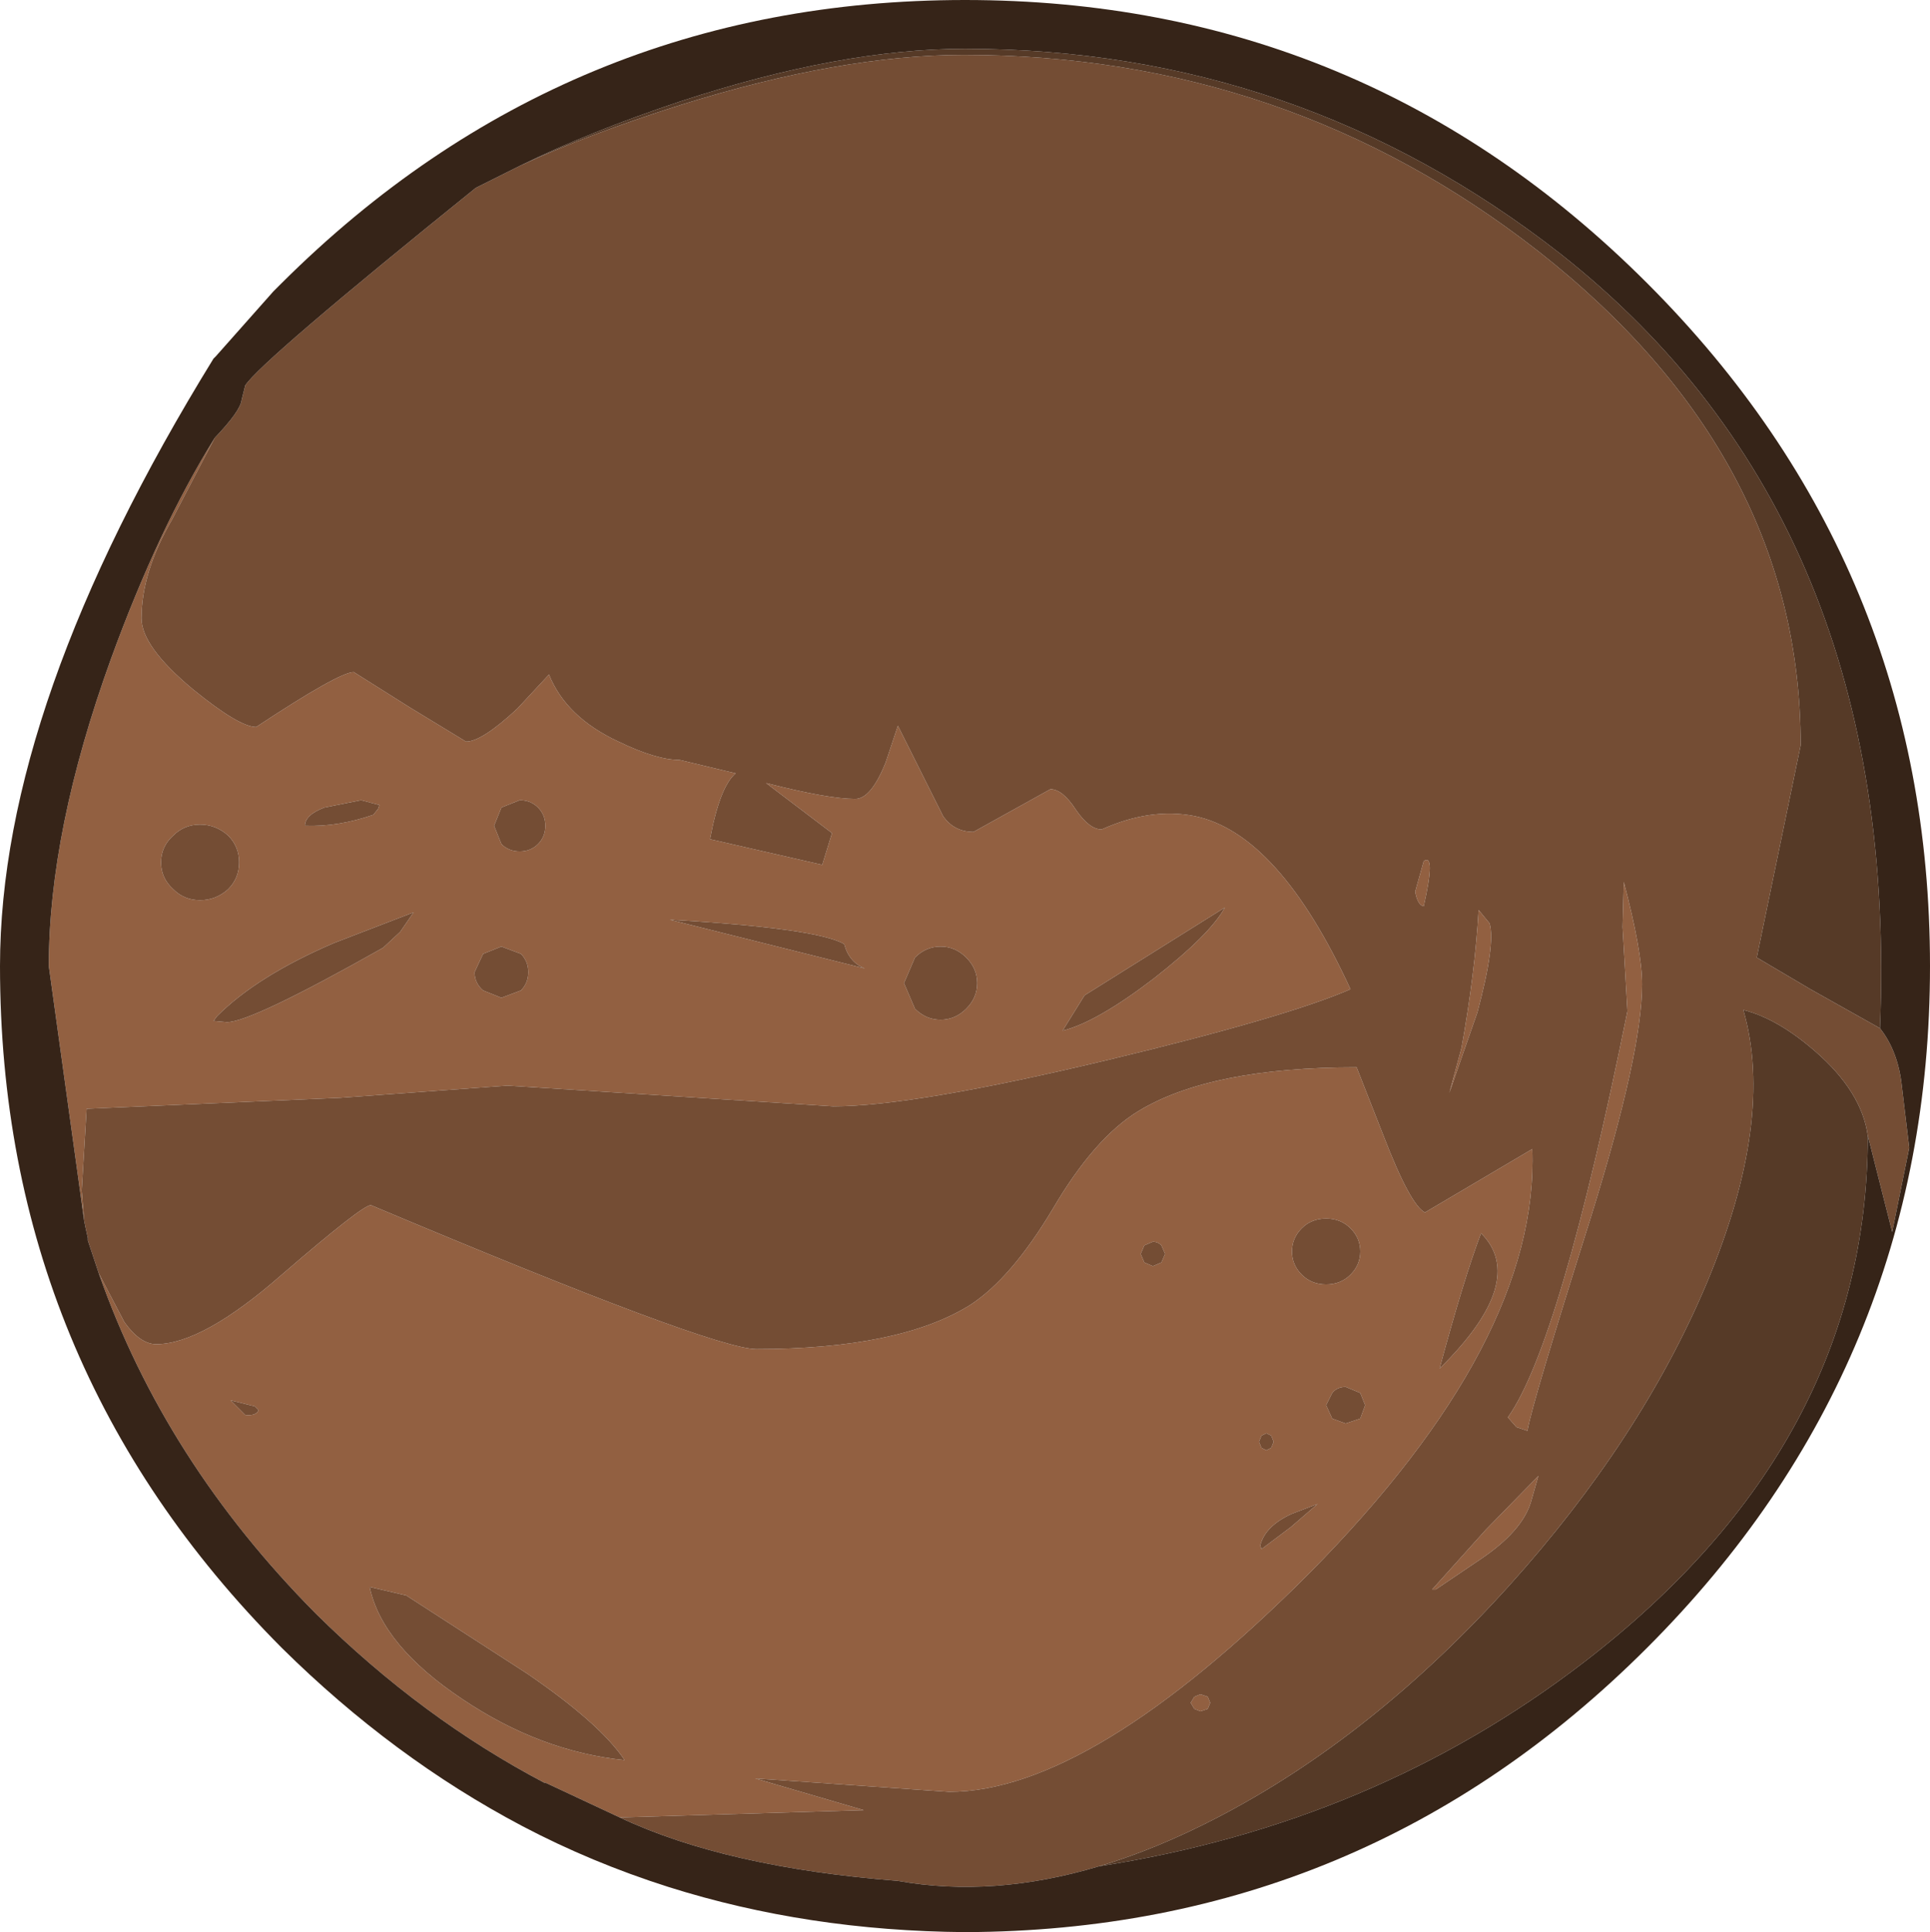 <?xml version="1.0" encoding="UTF-8" standalone="no"?>
<svg xmlns:ffdec="https://www.free-decompiler.com/flash" xmlns:xlink="http://www.w3.org/1999/xlink" ffdec:objectType="shape" height="79.2px" width="79.1px" xmlns="http://www.w3.org/2000/svg">
  <g transform="matrix(1.0, 0.0, 0.0, 1.0, 50.05, 40.6)">
    <path d="M10.55 -3.3 L11.0 -2.75 Q11.25 -1.9 10.5 0.9 L9.35 4.2 9.85 2.35 Q10.4 -0.7 10.55 -3.3 M16.5 -4.45 Q17.25 -1.6 17.25 -0.25 17.25 2.55 15.15 9.3 12.75 16.9 12.55 18.05 L12.1 17.9 11.75 17.5 Q13.9 14.45 16.65 0.85 L16.45 -2.6 16.5 -4.45 M8.3 -5.3 Q8.8 -5.65 8.3 -3.45 8.05 -3.5 7.95 -4.05 L8.3 -5.3 M-41.25 -22.65 L-43.0 -19.3 Q-44.25 -17.15 -44.25 -15.25 -44.25 -14.1 -42.15 -12.35 -40.25 -10.8 -39.55 -10.8 -36.15 -13.05 -35.55 -13.05 L-33.25 -11.6 -30.95 -10.2 Q-30.3 -10.2 -28.85 -11.55 L-27.55 -12.95 Q-26.85 -11.2 -24.7 -10.2 -23.15 -9.45 -22.2 -9.45 L-19.9 -8.9 Q-20.55 -8.35 -20.95 -6.2 L-16.35 -5.15 -15.95 -6.45 -18.65 -8.5 Q-16.1 -7.85 -15.0 -7.85 -14.35 -7.85 -13.75 -9.35 L-13.25 -10.85 -11.4 -7.15 Q-10.95 -6.5 -10.15 -6.5 L-7.0 -8.25 Q-6.5 -8.25 -5.95 -7.4 -5.4 -6.6 -4.9 -6.6 -2.9 -7.5 -1.1 -7.15 2.35 -6.45 5.3 -0.05 2.65 1.1 -4.65 2.85 -12.6 4.75 -15.9 4.75 L-29.25 3.9 -36.1 4.4 -46.5 4.85 -46.7 8.2 -46.6 9.45 -48.05 -1.0 Q-48.05 -6.55 -45.5 -13.6 -43.55 -18.95 -41.25 -22.65 M-46.0 11.6 L-44.95 13.6 Q-44.3 14.5 -43.65 14.5 -41.75 14.5 -38.5 11.65 -35.2 8.8 -34.85 8.8 -20.85 14.7 -19.05 14.7 -13.2 14.7 -10.3 12.9 -8.6 11.8 -6.9 8.95 -5.2 6.05 -3.4 4.95 -0.45 3.15 5.55 3.15 L6.65 5.95 Q7.75 8.8 8.35 9.1 L12.75 6.5 Q13.05 14.35 3.6 23.9 -5.35 32.85 -11.15 32.85 L-19.1 32.3 -14.65 33.6 -24.65 33.9 -27.75 32.45 -27.7 32.5 Q-32.75 29.85 -37.1 25.55 -43.3 19.3 -46.0 11.6 M5.7 17.55 L5.9 17.0 5.7 16.5 5.1 16.25 Q4.75 16.25 4.55 16.5 L4.3 17.0 4.55 17.55 5.1 17.75 5.7 17.55 M3.3 11.65 Q3.7 12.05 4.3 12.05 4.9 12.05 5.3 11.65 5.7 11.25 5.7 10.7 5.7 10.15 5.3 9.75 4.9 9.35 4.3 9.35 3.7 9.35 3.3 9.75 2.9 10.15 2.9 10.7 2.9 11.25 3.3 11.65 M2.05 18.25 L1.85 18.15 1.65 18.25 1.55 18.5 1.65 18.75 1.85 18.85 2.05 18.75 2.15 18.5 2.05 18.25 M2.9 21.45 Q1.8 21.95 1.6 22.75 L1.65 22.9 2.85 22.0 3.95 21.05 2.9 21.45 M8.8 24.55 L8.65 24.55 10.85 22.1 13.0 19.9 12.7 20.95 Q12.35 22.15 10.65 23.3 L8.8 24.55 M8.95 15.5 Q12.6 11.9 10.65 9.95 9.95 11.8 8.95 15.5 M-41.85 -6.8 Q-42.5 -6.8 -42.95 -6.35 -43.45 -5.9 -43.45 -5.25 -43.45 -4.6 -42.95 -4.15 -42.5 -3.7 -41.85 -3.7 -41.2 -3.7 -40.7 -4.15 -40.25 -4.6 -40.25 -5.25 -40.25 -5.9 -40.7 -6.35 -41.2 -6.8 -41.85 -6.8 M-34.55 -7.45 L-34.5 -7.6 -35.25 -7.8 -36.75 -7.5 Q-37.55 -7.2 -37.55 -6.75 -36.2 -6.7 -34.75 -7.2 L-34.55 -7.45 M-33.65 -2.4 L-33.1 -3.2 -36.35 -1.95 Q-39.5 -0.6 -41.15 1.05 L-41.3 1.25 -40.75 1.3 Q-39.75 1.3 -34.35 -1.75 L-33.65 -2.4 M-12.55 -1.35 L-13.0 -0.3 -12.55 0.75 Q-12.1 1.2 -11.5 1.2 -10.9 1.2 -10.45 0.75 -10.0 0.3 -10.0 -0.3 -10.0 -0.9 -10.45 -1.35 -10.9 -1.8 -11.5 -1.8 -12.1 -1.8 -12.55 -1.35 M-29.5 -1.8 L-30.25 -1.5 -30.6 -0.75 Q-30.6 -0.3 -30.25 0.0 L-29.5 0.3 -28.7 0.0 Q-28.4 -0.3 -28.4 -0.75 -28.4 -1.2 -28.7 -1.5 L-29.5 -1.8 M-29.5 -7.5 L-29.8 -6.75 -29.5 -6.0 Q-29.2 -5.7 -28.75 -5.7 -28.3 -5.7 -28.0 -6.0 -27.7 -6.3 -27.7 -6.75 -27.7 -7.2 -28.0 -7.5 -28.3 -7.8 -28.75 -7.8 L-29.5 -7.5 M-15.45 -1.9 Q-16.55 -2.55 -22.6 -2.9 L-14.6 -0.9 Q-15.25 -1.15 -15.45 -1.9 M-6.5 1.65 Q-5.1 1.3 -2.75 -0.5 -0.45 -2.3 0.15 -3.4 L-5.6 0.2 -6.5 1.65 M-3.15 10.45 L-3.3 10.8 -3.15 11.15 -2.8 11.3 -2.45 11.15 -2.3 10.8 -2.45 10.45 Q-2.6 10.3 -2.8 10.3 L-3.15 10.45 M-39.45 17.2 L-39.6 17.05 -40.6 16.8 -40.0 17.4 Q-39.55 17.45 -39.45 17.2 M-28.45 28.0 L-33.4 24.8 -34.9 24.45 Q-34.4 26.85 -31.1 29.05 -27.9 31.2 -24.45 31.55 -25.45 30.05 -28.45 28.0 M-0.55 29.45 L-0.85 29.55 -1.1 29.45 -1.25 29.2 -1.1 28.95 -0.85 28.85 -0.55 28.95 -0.45 29.2 -0.55 29.45" fill="#926041" fill-rule="evenodd" stroke="none"/>
    <path d="M8.3 -5.3 L7.95 -4.05 Q8.05 -3.5 8.3 -3.45 8.8 -5.65 8.3 -5.3 M16.5 -4.45 L16.45 -2.6 16.65 0.85 Q13.9 14.45 11.75 17.5 L12.1 17.9 12.55 18.05 Q12.75 16.9 15.15 9.3 17.25 2.55 17.25 -0.25 17.25 -1.6 16.5 -4.45 M10.55 -3.3 Q10.4 -0.7 9.85 2.35 L9.35 4.2 10.5 0.9 Q11.25 -1.9 11.0 -2.75 L10.55 -3.3 M-28.75 -33.8 Q-25.95 -35.1 -22.15 -36.3 -15.6 -38.35 -10.55 -38.35 2.7 -38.35 13.0 -30.3 23.75 -21.85 23.75 -10.05 L22.85 -5.7 21.95 -1.35 24.15 -0.05 27.0 1.55 Q27.75 2.5 27.9 3.95 L28.2 6.45 27.5 9.9 26.5 5.95 Q26.25 4.15 24.35 2.5 22.8 1.15 21.4 0.8 22.7 5.3 19.9 12.0 17.2 18.4 11.8 24.4 6.2 30.6 -0.15 33.9 -2.65 35.2 -5.0 35.9 -9.35 37.2 -13.25 36.5 -20.3 35.95 -24.65 33.9 L-14.65 33.6 -19.1 32.3 -11.15 32.85 Q-5.35 32.85 3.6 23.9 13.05 14.35 12.75 6.5 L8.35 9.1 Q7.75 8.8 6.65 5.95 L5.55 3.15 Q-0.45 3.15 -3.4 4.95 -5.2 6.05 -6.9 8.95 -8.6 11.8 -10.3 12.9 -13.2 14.7 -19.05 14.7 -20.85 14.7 -34.85 8.8 -35.2 8.8 -38.5 11.65 -41.75 14.5 -43.65 14.5 -44.3 14.5 -44.95 13.6 L-46.0 11.6 -46.45 10.25 -46.45 10.15 -46.55 9.7 -46.6 9.45 -46.7 8.2 -46.5 4.85 -36.1 4.4 -29.25 3.9 -15.9 4.75 Q-12.6 4.75 -4.65 2.85 2.65 1.1 5.3 -0.05 2.35 -6.45 -1.1 -7.15 -2.9 -7.5 -4.9 -6.6 -5.4 -6.6 -5.95 -7.4 -6.5 -8.25 -7.0 -8.25 L-10.15 -6.5 Q-10.95 -6.5 -11.4 -7.15 L-13.25 -10.85 -13.75 -9.35 Q-14.35 -7.85 -15.0 -7.85 -16.1 -7.85 -18.65 -8.5 L-15.95 -6.45 -16.35 -5.15 -20.95 -6.2 Q-20.55 -8.35 -19.9 -8.9 L-22.2 -9.45 Q-23.15 -9.45 -24.7 -10.2 -26.85 -11.2 -27.55 -12.95 L-28.85 -11.55 Q-30.3 -10.2 -30.95 -10.2 L-33.25 -11.6 -35.55 -13.05 Q-36.15 -13.05 -39.55 -10.8 -40.25 -10.8 -42.15 -12.35 -44.25 -14.1 -44.25 -15.25 -44.25 -17.15 -43.0 -19.3 L-41.25 -22.65 Q-40.2 -23.75 -40.15 -24.2 L-40.0 -24.8 Q-39.35 -25.8 -30.55 -32.9 L-28.75 -33.8 M3.3 11.65 Q2.9 11.25 2.9 10.7 2.9 10.15 3.3 9.75 3.7 9.35 4.3 9.35 4.9 9.35 5.3 9.75 5.7 10.15 5.7 10.7 5.7 11.25 5.3 11.65 4.9 12.05 4.3 12.05 3.7 12.05 3.3 11.65 M5.7 17.55 L5.1 17.75 4.55 17.55 4.3 17.0 4.55 16.5 Q4.75 16.25 5.1 16.25 L5.7 16.5 5.9 17.0 5.7 17.55 M2.9 21.45 L3.95 21.05 2.85 22.0 1.65 22.9 1.6 22.75 Q1.8 21.95 2.9 21.45 M2.05 18.25 L2.15 18.5 2.05 18.75 1.85 18.85 1.65 18.75 1.55 18.5 1.65 18.25 1.85 18.15 2.05 18.25 M8.8 24.55 L10.65 23.3 Q12.35 22.15 12.7 20.95 L13.0 19.9 10.85 22.1 8.65 24.55 8.8 24.55 M8.95 15.5 Q9.95 11.8 10.65 9.95 12.6 11.9 8.95 15.5 M-41.85 -6.8 Q-41.2 -6.8 -40.7 -6.35 -40.25 -5.9 -40.25 -5.25 -40.25 -4.6 -40.7 -4.15 -41.2 -3.7 -41.85 -3.7 -42.5 -3.7 -42.95 -4.15 -43.45 -4.6 -43.45 -5.25 -43.45 -5.9 -42.95 -6.35 -42.5 -6.8 -41.85 -6.8 M-33.65 -2.4 L-34.35 -1.75 Q-39.75 1.3 -40.75 1.3 L-41.3 1.25 -41.15 1.05 Q-39.5 -0.6 -36.35 -1.95 L-33.1 -3.2 -33.65 -2.4 M-34.55 -7.45 L-34.75 -7.2 Q-36.2 -6.7 -37.55 -6.75 -37.55 -7.2 -36.75 -7.5 L-35.25 -7.8 -34.5 -7.6 -34.55 -7.45 M-29.5 -7.5 L-28.75 -7.8 Q-28.3 -7.8 -28.0 -7.5 -27.7 -7.2 -27.7 -6.75 -27.7 -6.3 -28.0 -6.0 -28.3 -5.7 -28.75 -5.7 -29.2 -5.7 -29.5 -6.0 L-29.8 -6.75 -29.5 -7.5 M-29.5 -1.8 L-28.7 -1.5 Q-28.4 -1.2 -28.4 -0.75 -28.4 -0.3 -28.7 0.0 L-29.5 0.3 -30.25 0.0 Q-30.6 -0.3 -30.6 -0.75 L-30.25 -1.5 -29.5 -1.8 M-12.55 -1.35 Q-12.1 -1.8 -11.5 -1.8 -10.9 -1.8 -10.45 -1.35 -10.0 -0.9 -10.0 -0.3 -10.0 0.3 -10.45 0.75 -10.9 1.2 -11.5 1.2 -12.1 1.2 -12.55 0.75 L-13.0 -0.3 -12.55 -1.35 M-28.45 28.0 Q-25.45 30.05 -24.45 31.55 -27.9 31.2 -31.1 29.05 -34.4 26.85 -34.9 24.45 L-33.4 24.8 -28.45 28.0 M-39.45 17.2 Q-39.55 17.45 -40.0 17.4 L-40.6 16.8 -39.6 17.05 -39.45 17.2 M-3.15 10.45 L-2.8 10.3 Q-2.6 10.3 -2.45 10.45 L-2.3 10.8 -2.45 11.15 -2.8 11.3 -3.15 11.15 -3.3 10.8 -3.15 10.45 M-6.5 1.65 L-5.6 0.2 0.15 -3.4 Q-0.45 -2.3 -2.75 -0.5 -5.1 1.3 -6.5 1.65 M-15.45 -1.9 Q-15.25 -1.15 -14.6 -0.9 L-22.6 -2.9 Q-16.55 -2.55 -15.45 -1.9 M-0.55 29.45 L-0.45 29.2 -0.55 28.95 -0.85 28.85 -1.1 28.95 -1.25 29.2 -1.1 29.45 -0.85 29.55 -0.55 29.45" fill="#744d34" fill-rule="evenodd" stroke="none"/>
    <path d="M27.0 1.55 L24.15 -0.05 21.95 -1.35 22.85 -5.7 23.75 -10.05 Q23.75 -21.85 13.0 -30.3 2.7 -38.35 -10.55 -38.35 -15.6 -38.35 -22.15 -36.3 -25.95 -35.1 -28.75 -33.8 -25.9 -35.2 -22.15 -36.45 -15.6 -38.6 -10.5 -38.6 3.15 -38.6 13.9 -30.2 27.85 -19.2 27.0 1.55 M-5.0 35.9 Q-2.65 35.2 -0.15 33.9 6.2 30.6 11.8 24.4 17.2 18.4 19.9 12.0 22.7 5.3 21.4 0.8 22.8 1.15 24.35 2.5 26.25 4.15 26.5 5.95 26.5 18.6 14.85 27.55 6.25 34.15 -5.0 35.9" fill="#563a27" fill-rule="evenodd" stroke="none"/>
    <path d="M27.0 1.55 Q27.85 -19.2 13.9 -30.2 3.15 -38.6 -10.5 -38.6 -15.6 -38.6 -22.15 -36.45 -25.9 -35.2 -28.75 -33.8 L-30.55 -32.9 Q-39.35 -25.8 -40.0 -24.8 L-40.15 -24.2 Q-40.2 -23.75 -41.25 -22.65 -43.55 -18.95 -45.5 -13.6 -48.05 -6.55 -48.05 -1.0 L-46.6 9.45 -46.55 9.7 -46.45 10.15 -46.45 10.25 -46.0 11.6 Q-43.3 19.3 -37.1 25.55 -32.75 29.85 -27.7 32.5 L-27.75 32.45 -24.65 33.9 Q-20.3 35.95 -13.25 36.5 -9.35 37.2 -5.0 35.9 6.25 34.15 14.85 27.55 26.5 18.6 26.5 5.95 L27.5 9.9 28.2 6.45 27.9 3.95 Q27.75 2.5 27.0 1.55 M17.45 -29.0 Q29.05 -17.4 29.05 -1.0 29.05 15.35 17.45 26.95 5.85 38.55 -10.5 38.6 -16.95 38.55 -22.65 36.75 -25.8 35.75 -28.65 34.25 -33.95 31.45 -38.5 26.95 -50.05 15.35 -50.05 -1.0 -50.05 -11.7 -41.3 -25.9 L-41.2 -26.0 -38.85 -28.65 -38.5 -29.0 Q-26.85 -40.6 -10.5 -40.6 5.85 -40.6 17.45 -29.0" fill="#362418" fill-rule="evenodd" stroke="none"/>
  </g>
</svg>
